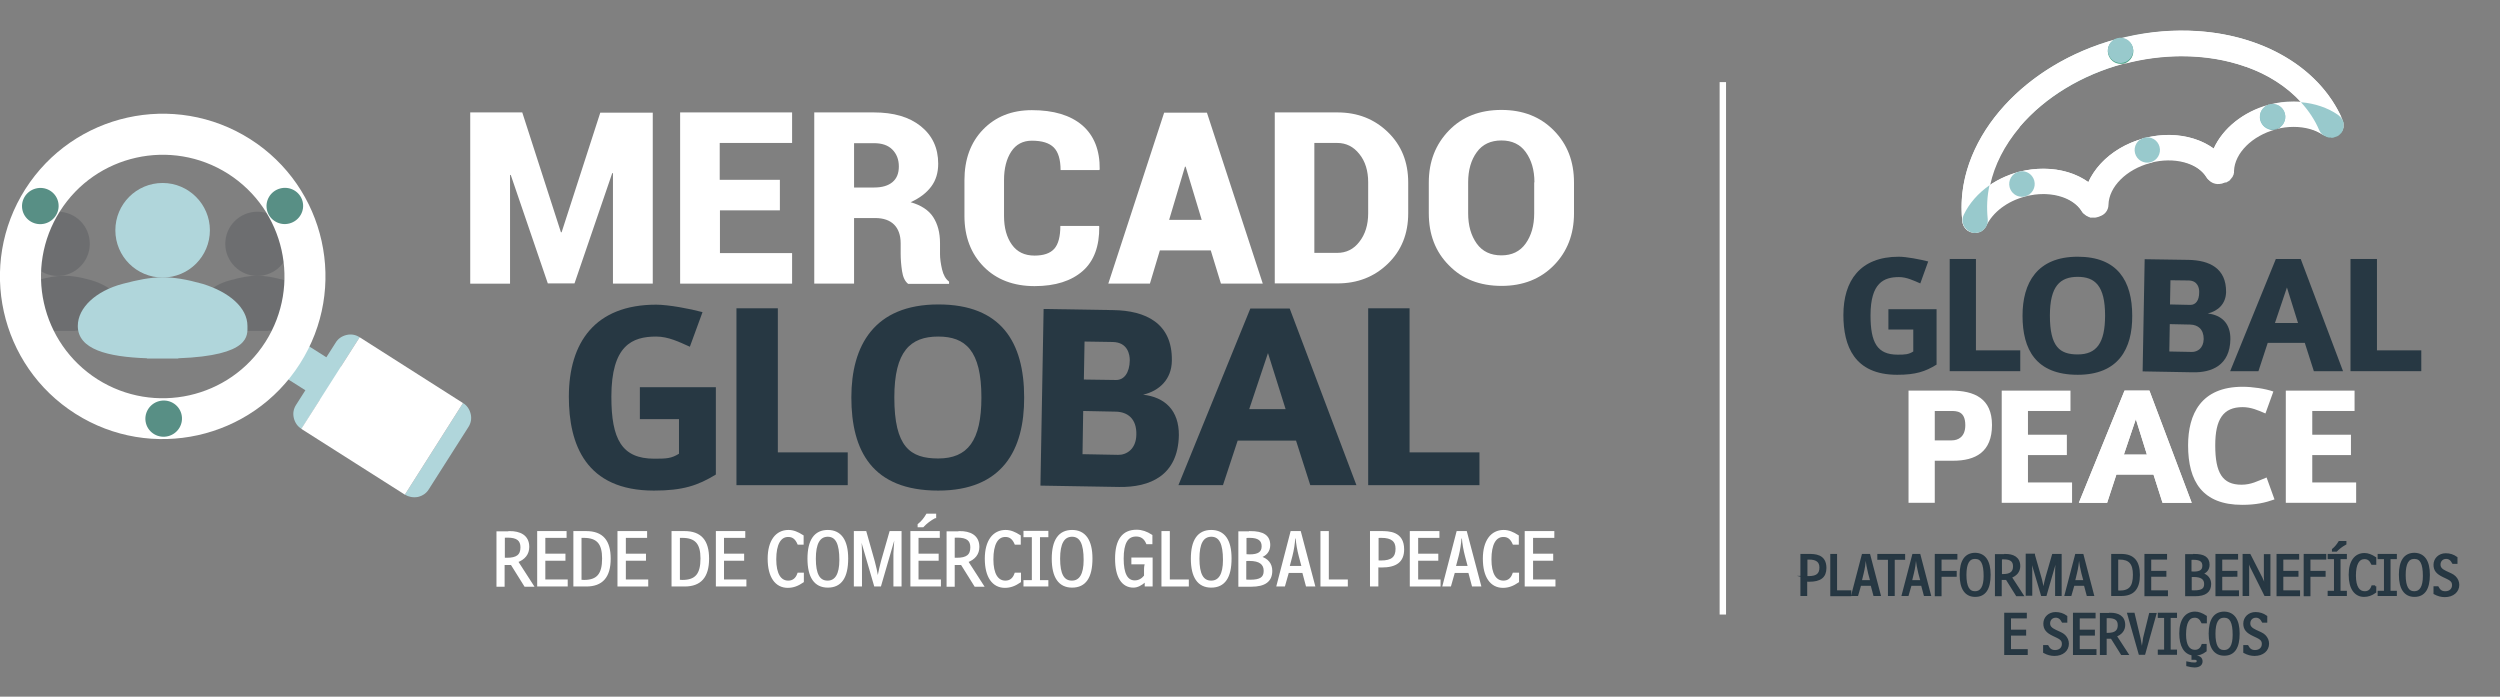 <?xml version="1.0" encoding="utf-8"?>
<!-- Generator: Adobe Illustrator 21.1.0, SVG Export Plug-In . SVG Version: 6.00 Build 0)  -->
<svg version="1.1" id="Camada_1" xmlns="http://www.w3.org/2000/svg" xmlns:xlink="http://www.w3.org/1999/xlink" x="0px" y="0px"
	 viewBox="0 0 1105.3 308" style="enable-background:new 0 0 1105.3 308;" xml:space="preserve">
<rect x="0" y="0" width="1105.3" height="308" fill="#808080" stroke="none"/>
<style type="text/css">
	.st0{fill-rule:evenodd;clip-rule:evenodd;fill:#273843;}
	.st1{fill-rule:evenodd;clip-rule:evenodd;fill:#FFFFFF;}
	.st2{fill-rule:evenodd;clip-rule:evenodd;fill:#6EB1A5;}
	.st3{fill-rule:evenodd;clip-rule:evenodd;fill:#98C9CC;}
	.st4{fill-rule:evenodd;clip-rule:evenodd;fill:#429E7F;}
	.st5{fill-rule:evenodd;clip-rule:evenodd;fill:#B0D6DB;}
	.st6{fill-rule:evenodd;clip-rule:evenodd;fill:#57A999;}
	.st7{fill-rule:evenodd;clip-rule:evenodd;fill:#84C0C5;}
	.st8{fill:#273843;stroke:#263742;stroke-miterlimit:10;}
	.st9{fill:#FFFFFF;}
	.st10{fill-rule:evenodd;clip-rule:evenodd;fill:#6D6E70;}
	.st11{fill-rule:evenodd;clip-rule:evenodd;fill:#588F85;}
	.st12{fill:#FFFFFF;stroke:#FFFFFF;stroke-miterlimit:10;}
	.st13{fill-rule:evenodd;clip-rule:evenodd;fill:none;stroke:#FFFFFF;stroke-width:2.835;stroke-miterlimit:22.926;}
</style>
<g>
	<g>
		<path class="st0" d="M838.8,165.7c-19.1,0-23.8-12.9-23.8-26.4c0-15.2,7.4-25.8,24.5-25.8c3.4,0,9.5,1.2,13,2.1l-3.5,9.7
			c-3-1.3-6.1-2.8-9.4-2.8c-6.7,0-12.6,2.5-12.6,16.9c0,12,2.9,17.4,12,17.4c3.4,0,4.8-0.1,6.9-1.4v-9.7h-11v-9h21.3v24.5
			C851.2,164.3,846.9,165.7,838.8,165.7z"/>
		<polygon class="st0" points="862,164.1 862,114.5 873.6,114.5 873.6,154.9 893.2,154.9 893.2,164.1 		"/>
		<path class="st0" d="M918.6,165.7c-18.5,0-24.4-11.2-24.4-26.1c0-14.5,6.4-26.1,24.4-26.1c17.6,0,24.1,10.7,24.1,26.1
			C942.8,154.2,936.6,165.7,918.6,165.7L918.6,165.7z M918.6,122.4L918.6,122.4c-7.8,0-12.3,4.1-12.3,17.1
			c0,13.9,4.4,17.2,12.3,17.2c8.3,0,12.1-5,12.1-17.2C930.7,126.3,926.2,122.4,918.6,122.4z"/>
		<path class="st0" d="M969.4,164.6l-22.1-0.4l0.9-49.6l19.5,0.3c9,0.2,16.6,3.6,16.5,14.2c-0.1,5.2-3.5,8.4-8.1,9.5
			c6.1,0.7,10.1,4.4,10,11.4C985.9,161.5,977.9,164.8,969.4,164.6L969.4,164.6z M967.5,124L967.5,124l-7.9-0.1l-0.2,10.7l9,0.2
			c2.4,0,3.9-2,3.9-5.5C972.4,127.6,971.8,124,967.5,124L967.5,124z M968.4,143.5L968.4,143.5l-9.1-0.2l-0.2,12.1l10,0.2
			c2.4,0,5.1-1.6,5.2-5.7C974.3,145.5,971.7,143.6,968.4,143.5z"/>
		<g>
			<defs>
				<path id="SVGID_1_" d="M969.4,164.6l-22.1-0.4l0.9-49.6l19.5,0.3c9,0.2,16.6,3.6,16.5,14.2c-0.1,5.2-3.5,8.4-8.1,9.5
					c6.1,0.7,10.1,4.4,10,11.4C985.9,161.5,977.9,164.8,969.4,164.6L969.4,164.6z M967.5,124L967.5,124l-7.9-0.1l-0.2,10.7l9,0.2
					c2.4,0,3.9-2,3.9-5.5C972.4,127.6,971.8,124,967.5,124L967.5,124z M968.4,143.5L968.4,143.5l-9.1-0.2l-0.2,12.1l10,0.2
					c2.4,0,5.1-1.6,5.2-5.7C974.3,145.5,971.7,143.6,968.4,143.5z"/>
			</defs>
			<clipPath id="SVGID_2_">
				<use xlink:href="#SVGID_1_"  style="overflow:visible;"/>
			</clipPath>
		</g>
		<path class="st0" d="M1023,164.1l-4-12.5h-16.4l-4.1,12.5H986l20.2-49.6h11l18.7,49.6H1023L1023,164.1z M1011.1,127.1
			L1011.1,127.1l-5.3,15.7h10.2L1011.1,127.1z"/>
		<polygon class="st0" points="1039.2,164.1 1039.2,114.5 1050.9,114.5 1050.9,154.9 1070.5,154.9 1070.5,164.1 		"/>
	</g>
	<g>
		<path class="st1" d="M956.1,222.3l-4-12.5h-16.4l-4.1,12.5h-12.5l20.2-49.6h11l18.7,49.6H956.1L956.1,222.3z M944.3,185.3
			L944.3,185.3L939,201h10.2L944.3,185.3z"/>
		<path class="st1" d="M863.5,203.7h-8.1v18.6h-11.6v-49.6h18.9c10.1,0,18,3.4,18,15.2C880.7,199.8,873.5,203.7,863.5,203.7
			L863.5,203.7z M862.5,181.7L862.5,181.7h-7.1v13h7.5c2.8,0,6-1.5,6-6.7C868.9,181.7,865.1,181.7,862.5,181.7z"/>
		<polygon class="st1" points="885,222.3 885,172.7 915.4,172.7 915.4,181.7 896.6,181.7 896.6,192.2 913.8,192.2 913.8,201.2 
			896.6,201.2 896.6,213.3 916.1,213.3 916.1,222.3 		"/>
		<path class="st1" d="M956.1,222.3l-4-12.5h-16.4l-4.1,12.5h-12.5l20.2-49.6h11l18.7,49.6H956.1L956.1,222.3z M944.3,185.3
			L944.3,185.3L939,201h10.2L944.3,185.3z"/>
		<path class="st1" d="M991.3,223.2c-17.5,0-23.9-10.3-23.9-26.3c0-13.8,5.7-25.9,24.1-25.9c4.3,0,9.9,0.8,13.6,2.1l-3.5,9.7
			c-3.2-1.4-6.4-2.8-10.1-2.8c-8.6,0-12.1,5.4-12.1,16.9c0,12.2,3.2,17.4,11.6,17.4c4.3,0,7.1-1.6,11.1-3.2l3.5,9.7
			C1001.4,222.3,997.3,223.2,991.3,223.2z"/>
		<g>
			<defs>
				<path id="SVGID_3_" d="M991.3,223.2c-17.5,0-23.9-10.3-23.9-26.3c0-13.8,5.7-25.9,24.1-25.9c4.3,0,9.9,0.8,13.6,2.1l-3.5,9.7
					c-3.2-1.4-6.4-2.8-10.1-2.8c-8.6,0-12.1,5.4-12.1,16.9c0,12.2,3.2,17.4,11.6,17.4c4.3,0,7.1-1.6,11.1-3.2l3.5,9.7
					C1001.4,222.3,997.3,223.2,991.3,223.2z"/>
			</defs>
			<clipPath id="SVGID_4_">
				<use xlink:href="#SVGID_3_"  style="overflow:visible;"/>
			</clipPath>
		</g>
		<polygon class="st1" points="1010.6,222.3 1010.6,172.7 1041,172.7 1041,181.7 1022.3,181.7 1022.3,192.2 1039.4,192.2 
			1039.4,201.2 1022.3,201.2 1022.3,213.3 1041.7,213.3 1041.7,222.3 		"/>
	</g>
	<g>
		<path class="st1" d="M978.7,65.7c-7.9-5.7-19.4-7.6-30.9-4.5c-11.5,3.1-20.5,10.5-24.5,19.4c-7.9-5.7-19.4-7.6-30.9-4.5
			c-4.7,1.3-9.1,3.3-12.9,5.9c1.9-9,6.5-17.8,13.4-25.9c11.2-13.1,27.5-23,46-27.9c18.5-5,37.6-4.5,53.8,1.2
			c10.1,3.6,18.4,9,24.6,15.8c-4.6-0.4-9.4,0-14.1,1.3C991.8,49.4,982.7,56.8,978.7,65.7L978.7,65.7z M1035.5,57.9
			c0-0.1,0.1-0.2,0.1-0.2c0-0.1,0.1-0.2,0.1-0.3c0-0.1,0.1-0.1,0.1-0.2c0-0.1,0.1-0.2,0.1-0.3c0-0.1,0-0.1,0.1-0.2
			c0-0.1,0.1-0.2,0.1-0.3c0-0.1,0-0.2,0-0.2c0-0.1,0-0.2,0-0.3c0-0.1,0-0.2,0-0.3c0-0.1,0-0.2,0-0.3c0-0.1,0-0.2,0-0.3
			c0-0.1,0-0.1,0-0.2c0-0.1,0-0.2,0-0.3c0-0.1,0-0.2,0-0.2c0-0.1,0-0.2-0.1-0.3c0-0.1,0-0.2-0.1-0.3c0-0.1,0-0.1-0.1-0.2
			c0-0.1-0.1-0.2-0.1-0.3l0-0.1c-13.7-31.9-56.6-47.3-99.7-35.8C893,28.8,863.5,63.5,867.6,98l0,0.1c0,0.1,0,0.2,0.1,0.3
			c0,0.1,0,0.2,0,0.2c0,0.1,0,0.2,0.1,0.3c0,0.1,0.1,0.2,0.1,0.3c0,0.1,0.1,0.1,0.1,0.2c0,0.1,0.1,0.2,0.1,0.3
			c0,0.1,0.1,0.1,0.1,0.2c0,0.1,0.1,0.2,0.2,0.3c0,0.1,0.1,0.1,0.1,0.2c0.1,0.1,0.1,0.2,0.2,0.2c0.1,0.1,0.1,0.2,0.2,0.2l0.1,0.2
			c0.1,0.1,0.2,0.2,0.2,0.2l0.1,0.1c0.1,0.1,0.2,0.1,0.2,0.2l0.2,0.1c0.1,0.1,0.2,0.1,0.2,0.2c0.1,0.1,0.1,0.1,0.2,0.1
			c0.1,0,0.1,0.1,0.2,0.1c0.1,0.1,0.2,0.1,0.3,0.1l0.1,0l0.1,0.1c0.1,0,0.2,0.1,0.3,0.1c0.1,0,0.2,0.1,0.2,0.1
			c0.1,0,0.2,0.1,0.2,0.1c0.1,0,0.2,0,0.3,0.1c0.1,0,0.1,0,0.2,0c0.2,0,0.3,0,0.5,0.1l0.1,0c0.2,0,0.4,0,0.5,0l0.1,0
			c0.1,0,0.3,0,0.4,0l0.1,0l0.1,0c0.2,0,0.5-0.1,0.7-0.1l0,0c0.2,0,0.4-0.1,0.5-0.2l0.1,0c0.2-0.1,0.3-0.1,0.4-0.2l0.1-0.1
			c0.1-0.1,0.2-0.1,0.4-0.2l0.2-0.1c0.1-0.1,0.2-0.1,0.3-0.2l0.2-0.1c0.1-0.1,0.2-0.2,0.3-0.3l0.1-0.2c0.1-0.1,0.2-0.2,0.3-0.3
			l0.1-0.2c0.1-0.1,0.1-0.2,0.2-0.3l0.1-0.2c0.1-0.1,0.1-0.3,0.2-0.4l0-0.1c2.8-6,9.2-10.8,17.1-12.9c10.5-2.8,21.1,0,25.2,6.7l0,0
			l0.1,0.2c0.1,0.1,0.1,0.2,0.2,0.2l0.1,0.2c0.1,0.1,0.1,0.2,0.2,0.2l0.1,0.1c0.1,0.1,0.2,0.2,0.3,0.2l0.1,0.1
			c0.1,0.1,0.2,0.2,0.4,0.3l0,0c0.1,0.1,0.3,0.2,0.4,0.3l0,0c0.1,0.1,0.3,0.2,0.4,0.2l0.1,0.1c0.1,0,0.2,0.1,0.3,0.1l0.2,0.1
			c0.1,0,0.2,0.1,0.3,0.1c0.1,0,0.1,0,0.2,0.1c0.1,0,0.2,0,0.3,0.1c0.1,0,0.2,0,0.3,0c0.1,0,0.2,0,0.4,0l0.2,0c0.1,0,0.2,0,0.3,0
			l0.2,0c0.1,0,0.3,0,0.4,0l0.1,0c0.2,0,0.4-0.1,0.5-0.1l0,0l1.4-0.4l0,0c0.2,0,0.3-0.1,0.5-0.2l0.1,0c0.1,0,0.2-0.1,0.4-0.2
			l0.2-0.1c0.1-0.1,0.2-0.1,0.3-0.2l0.2-0.1c0.1-0.1,0.2-0.1,0.3-0.2c0.1-0.1,0.1-0.1,0.2-0.2c0.1-0.1,0.2-0.1,0.2-0.2l0.2-0.2
			c0.1-0.1,0.1-0.1,0.2-0.2l0.1-0.2c0.1-0.1,0.1-0.2,0.2-0.3l0.1-0.1c0.1-0.1,0.2-0.2,0.2-0.4l0,0c0.1-0.2,0.2-0.3,0.2-0.5l0,0
			c0.1-0.1,0.1-0.3,0.2-0.4l0-0.1c0-0.1,0.1-0.2,0.1-0.3l0-0.2c0-0.1,0-0.2,0.1-0.3c0-0.1,0-0.1,0-0.2c0-0.1,0-0.2,0-0.3
			c0-0.1,0-0.2,0-0.3l0,0c0.2-7.9,8-15.6,18.4-18.4c10.5-2.8,21.1,0,25.2,6.7l0,0c0,0.1,0.1,0.1,0.1,0.2c0.1,0.1,0.1,0.1,0.2,0.2
			l0.1,0.2c0.1,0.1,0.1,0.2,0.2,0.2l0.1,0.1c0.1,0.1,0.2,0.2,0.3,0.2l0.1,0.1c0.1,0.1,0.2,0.2,0.4,0.3l0,0c0.1,0.1,0.3,0.2,0.4,0.3
			l0,0c0.1,0.1,0.3,0.2,0.4,0.2l0.1,0.1c0.1,0,0.2,0.1,0.3,0.1l0.2,0.1c0.1,0,0.2,0.1,0.3,0.1c0.1,0,0.1,0,0.2,0.1
			c0.1,0,0.2,0,0.3,0.1c0.1,0,0.2,0,0.3,0c0.1,0,0.3,0,0.4,0h0.2c0.1,0,0.2,0,0.3,0l0.2,0c0.1,0,0.3,0,0.4,0l0.1,0
			c0.2,0,0.4-0.1,0.5-0.1l0,0l1.4-0.4l0,0c0.2,0,0.3-0.1,0.5-0.2l0.1,0c0.1,0,0.2-0.1,0.4-0.2l0.2-0.1c0.1-0.1,0.2-0.1,0.3-0.2
			l0.2-0.1c0.1-0.1,0.2-0.1,0.3-0.2c0.1-0.1,0.1-0.1,0.2-0.2c0.1-0.1,0.2-0.1,0.2-0.2l0.1-0.2c0.1-0.1,0.1-0.1,0.2-0.2l0.1-0.2
			c0.1-0.1,0.1-0.2,0.2-0.3l0.1-0.1c0.1-0.1,0.2-0.3,0.3-0.4l0,0c0.1-0.2,0.2-0.3,0.2-0.5l0,0c0.1-0.1,0.1-0.3,0.2-0.4l0-0.1
			c0-0.1,0.1-0.2,0.1-0.3l0-0.2c0-0.1,0-0.2,0.1-0.3c0-0.1,0-0.1,0-0.2c0-0.1,0-0.2,0-0.3c0-0.1,0-0.2,0-0.2v0
			c0.2-7.9,8-15.6,18.5-18.4c7.8-2.1,15.9-1.1,21.2,2.7l0.1,0c0.1,0.1,0.3,0.2,0.4,0.2l0.2,0.1c0.1,0.1,0.2,0.1,0.3,0.2
			c0.1,0,0.1,0.1,0.2,0.1c0.1,0.1,0.3,0.1,0.4,0.1c0.1,0,0.1,0,0.2,0.1c0.1,0,0.3,0.1,0.4,0.1l0.2,0c0.1,0,0.3,0,0.4,0l0.2,0
			c0.1,0,0.3,0,0.4,0l0.1,0c0.2,0,0.3,0,0.5,0l0.1,0c0.2,0,0.4-0.1,0.6-0.1l0,0c0.2-0.1,0.5-0.1,0.7-0.2l0.1,0l0.1,0
			c0.1-0.1,0.3-0.1,0.4-0.2l0.1-0.1c0.2-0.1,0.3-0.2,0.5-0.3l0.1,0c0.1-0.1,0.2-0.2,0.4-0.3l0.2-0.2c0.1-0.1,0.1-0.1,0.2-0.2
			l0.2-0.2c0.1-0.1,0.1-0.1,0.2-0.2c0.1-0.1,0.1-0.1,0.2-0.2l0.1-0.1l0.1-0.1c0.1-0.1,0.1-0.2,0.2-0.3
			C1035.5,58,1035.5,57.9,1035.5,57.9z"/>
		<path class="st1" d="M874.6,102.8c-1.2,0.3-2.6,0.2-3.8-0.3c-2.8-1.3-4-4.7-2.7-7.5c4.2-8.9,13.3-16,24.3-19c3-0.8,6.1,1,6.9,4
			c0.8,3-1,6.1-4,6.9c-7.9,2.1-14.2,6.9-17.1,12.9C877.5,101.3,876.2,102.4,874.6,102.8z"/>
		<path class="st2" d="M872.6,103C872.6,103,872.6,103,872.6,103L872.6,103L872.6,103z M872.6,103c-0.3,0-0.6-0.1-0.9-0.2
			C872,102.9,872.3,102.9,872.6,103L872.6,103z M874.5,102.8c0,0,0.1,0,0.1,0h0C874.6,102.8,874.5,102.8,874.5,102.8L874.5,102.8z
			 M875.1,102.7C875.1,102.7,875.1,102.7,875.1,102.7c0.5-0.2,0.9-0.4,1.3-0.7C876,102.3,875.5,102.5,875.1,102.7z"/>
		<path class="st2" d="M874.6,102.8L874.6,102.8C874.6,102.8,874.6,102.8,874.6,102.8c0.2,0,0.3-0.1,0.5-0.2c0,0,0,0-0.1,0
			C874.9,102.7,874.8,102.8,874.6,102.8C874.6,102.8,874.6,102.8,874.6,102.8z"/>
		<path class="st2" d="M871.7,102.8C871.7,102.8,871.7,102.8,871.7,102.8C871.7,102.8,871.7,102.8,871.7,102.8L871.7,102.8z
			 M868.4,100.3c-0.3-0.5-0.6-1.1-0.7-1.7C867.8,99.2,868.1,99.8,868.4,100.3L868.4,100.3z M878,100.3c0.1-0.2,0.2-0.3,0.3-0.5
			c0,0,0-0.1,0-0.1C878.2,99.9,878.1,100.1,878,100.3L878,100.3z M867.2,92.9c-0.7-32.8,27.9-64.7,68.8-75.7c-0.1,0-0.1,0-0.2,0
			C895,28.3,866.5,60.1,867.2,92.9L867.2,92.9z M892.5,56.5C892.5,56.5,892.5,56.5,892.5,56.5C892.5,56.5,892.5,56.5,892.5,56.5
			L892.5,56.5z M892.6,56.4C892.6,56.4,892.6,56.4,892.6,56.4C892.6,56.4,892.6,56.4,892.6,56.4L892.6,56.4z M892.6,56.3
			C892.6,56.3,892.7,56.3,892.6,56.3C892.7,56.3,892.6,56.3,892.6,56.3L892.6,56.3z M892.7,56.3C892.7,56.3,892.7,56.2,892.7,56.3
			C892.7,56.2,892.7,56.3,892.7,56.3L892.7,56.3z M892.8,56.2C892.8,56.2,892.8,56.2,892.8,56.2C892.8,56.2,892.8,56.2,892.8,56.2
			L892.8,56.2z M892.8,56.1C892.8,56.1,892.8,56.1,892.8,56.1C892.8,56.1,892.8,56.1,892.8,56.1L892.8,56.1z M892.9,56.1
			C892.9,56,892.9,56,892.9,56.1c11.2-13.1,27.6-23,46.1-28C920.4,33,904.1,42.9,892.9,56.1C892.9,56,892.9,56,892.9,56.1z"/>
		<path class="st1" d="M867.6,97.9c-0.2-1.7-0.3-3.4-0.3-5.1c-0.7-32.7,27.8-64.6,68.7-75.6c-2.9,0.9-4.6,3.9-3.8,6.8
			c0.7,2.5,2.9,4.2,5.4,4.2c0.5,0,1-0.1,1.5-0.2c-18.5,5-34.9,14.9-46,27.9c0,0,0,0-0.1,0.1c0,0,0,0,0,0c0,0,0,0-0.1,0.1
			c0,0,0,0,0,0c0,0,0,0,0,0c0,0,0,0,0,0c0,0,0,0,0,0.1c0,0,0,0,0,0c0,0,0,0,0,0c0,0,0,0,0,0c0,0,0,0,0,0.1c0,0,0,0,0,0c0,0,0,0,0,0
			c-6.7,8-11.1,16.7-13,25.5c-5,3.5-9,8-11.4,13.1C867.7,96,867.5,97,867.6,97.9z"/>
		<path class="st3" d="M873.2,103c-0.2,0-0.3,0-0.5,0l0,0c0,0,0,0,0,0c-0.3,0-0.6-0.1-0.9-0.2c0,0,0,0,0,0c0,0,0,0,0,0
			c-1.4-0.4-2.5-1.3-3.3-2.5c-0.3-0.5-0.6-1.1-0.7-1.7c0-0.2-0.1-0.4-0.1-0.6c0,0,0-0.1,0-0.1c-0.1-1,0.1-2,0.5-2.9
			c2.4-5.1,6.4-9.6,11.4-13.1c-1.1,5-1.3,9.9-0.8,14.8c0.1,1,0,2-0.4,2.9c0,0,0,0.1,0,0.1c-0.1,0.2-0.2,0.3-0.3,0.5
			c-0.4,0.7-1,1.3-1.6,1.8c-0.4,0.3-0.8,0.5-1.2,0.6c-0.2,0.1-0.3,0.1-0.5,0.2c0,0,0,0,0,0c0,0-0.1,0-0.1,0c-0.2,0-0.4,0.1-0.7,0.1
			C873.6,103,873.4,103,873.2,103z"/>
		<path class="st2" d="M1030.6,60.8c-0.1,0-0.2,0-0.3,0C1030.4,60.8,1030.5,60.8,1030.6,60.8c0.3,0,0.6,0,0.9-0.1c0,0,0.1,0,0.1,0
			C1031.3,60.8,1030.9,60.8,1030.6,60.8L1030.6,60.8z M1032.2,60.6C1032.2,60.6,1032.2,60.6,1032.2,60.6c0.2-0.1,0.4-0.1,0.5-0.2
			C1032.5,60.5,1032.4,60.6,1032.2,60.6z"/>
		<path class="st2" d="M1031.5,60.8c0.2,0,0.4-0.1,0.5-0.1c0.1,0,0.1,0,0.2-0.1c0,0,0,0-0.1,0c0,0-0.1,0-0.1,0
			C1031.9,60.7,1031.8,60.7,1031.5,60.8C1031.6,60.8,1031.5,60.8,1031.5,60.8z"/>
		<path class="st2" d="M1027.7,60c-0.1-0.1-0.2-0.1-0.3-0.2c0,0,0,0,0.1,0C1027.5,59.9,1027.6,60,1027.7,60L1027.7,60z M1034.4,59.3
			C1034.4,59.3,1034.5,59.3,1034.4,59.3C1034.5,59.3,1034.4,59.3,1034.4,59.3L1034.4,59.3z M1034.5,59.3c0.2-0.2,0.4-0.4,0.6-0.6
			C1034.9,58.9,1034.7,59.1,1034.5,59.3L1034.5,59.3z M1035.1,58.6C1035.1,58.6,1035.1,58.6,1035.1,58.6
			C1035.1,58.6,1035.1,58.6,1035.1,58.6L1035.1,58.6z M1036.2,55.8c0.1-0.9-0.1-1.8-0.4-2.6C1036.1,54,1036.3,54.9,1036.2,55.8
			L1036.2,55.8z M1035.7,53c0,0,0-0.1,0-0.1c-10.7-24.7-38.9-39.5-71-39.5c-9.3,0-18.8,1.2-28.4,3.8c-0.1,0-0.1,0-0.2,0
			c9.6-2.6,19.3-3.8,28.6-3.8C996.9,13.4,1025.1,28.2,1035.7,53L1035.7,53z M997.5,31.1C997.5,31.1,997.5,31.1,997.5,31.1
			C997.5,31.1,997.5,31.1,997.5,31.1L997.5,31.1z M997.4,31.1C997.4,31.1,997.4,31,997.4,31.1C997.4,31,997.4,31.1,997.4,31.1
			L997.4,31.1z M997.3,31C997.3,31,997.3,31,997.3,31C997.3,31,997.3,31,997.3,31L997.3,31z M997.2,31c-1.4-0.6-2.8-1.2-4.3-1.7
			C994.4,29.8,995.9,30.4,997.2,31L997.2,31z M993,29.3C992.9,29.3,992.9,29.3,993,29.3C992.9,29.3,992.9,29.3,993,29.3L993,29.3z
			 M992.8,29.2c-8.7-3.1-18.3-4.6-28.1-4.6c-8.5,0-17.2,1.1-25.7,3.4c8.6-2.3,17.3-3.4,25.7-3.4C974.5,24.6,984.1,26.2,992.8,29.2
			L992.8,29.2z"/>
		<path class="st1" d="M1035.7,52.9c-0.4-0.9-1-1.7-1.9-2.2c-4.6-3.2-10.3-5.1-16.4-5.6c-5.2-5.7-11.9-10.4-19.9-13.9c0,0,0,0,0,0
			c0,0-0.1,0-0.1,0c0,0,0,0,0,0c0,0,0,0,0,0c0,0,0,0-0.1,0c0,0,0,0,0,0c-1.4-0.6-2.8-1.2-4.3-1.7c0,0,0,0,0,0c0,0,0,0-0.1,0
			c0,0-0.1,0-0.1,0c-8.7-3.1-18.3-4.6-28.1-4.6c-8.5,0-17.2,1.1-25.7,3.4c3-0.8,4.8-3.9,4-6.9c-0.7-2.5-2.9-4.2-5.4-4.2
			c-0.4,0-0.9,0-1.3,0.2c9.6-2.6,19.2-3.8,28.4-3.8C996.8,13.4,1025,28.2,1035.7,52.9z"/>
		<path class="st4" d="M935.9,17.3c0.1,0,0.1,0,0.2,0c0.1,0,0.1,0,0.2,0c-0.1,0-0.1,0-0.2,0C936,17.2,936,17.2,935.9,17.3z"/>
		<path class="st4" d="M937.5,28.2c-2.5,0-4.7-1.7-5.4-4.2c-0.8-2.9,0.9-6,3.8-6.8c0.1,0,0.1,0,0.2,0c0.1,0,0.1,0,0.2,0
			c0.4-0.1,0.9-0.2,1.3-0.2c2.5,0,4.7,1.7,5.4,4.2c0.8,3-1,6.1-4,6.9C938.5,28.2,938,28.2,937.5,28.2z"/>
		<path class="st5" d="M1030.3,60.8c-0.9,0-1.8-0.3-2.7-0.8C1028.5,60.5,1029.4,60.8,1030.3,60.8L1030.3,60.8z M1032.7,60.4
			C1032.8,60.4,1032.8,60.4,1032.7,60.4c0.3-0.1,0.4-0.2,0.6-0.3l0,0c0.1-0.1,0.2-0.1,0.3-0.2c0.3-0.2,0.5-0.4,0.8-0.6
			C1033.9,59.8,1033.3,60.2,1032.7,60.4z"/>
		<path class="st5" d="M1033.3,60.1c0.1-0.1,0.2-0.1,0.4-0.2C1033.6,60,1033.5,60.1,1033.3,60.1L1033.3,60.1z"/>
		<path class="st5" d="M1027.3,59.8C1027.3,59.8,1027.3,59.8,1027.3,59.8C1027.3,59.8,1027.3,59.8,1027.3,59.8L1027.3,59.8z
			 M1027.3,59.8c-3.5-2.4-8.2-3.7-13.2-3.7C1019.1,56.1,1023.8,57.4,1027.3,59.8L1027.3,59.8z M1014.1,56.1L1014.1,56.1L1014.1,56.1
			L1014.1,56.1z M1003.3,46.3c3.6-1,7.3-1.5,10.9-1.5c1.1,0,2.2,0,3.2,0.1c0,0,0,0,0,0c-1.1-0.1-2.1-0.1-3.2-0.1
			C1010.6,44.9,1006.9,45.4,1003.3,46.3z"/>
		<path class="st1" d="M1027.3,59.8C1027.3,59.8,1027.3,59.8,1027.3,59.8C1027.3,59.8,1027.3,59.8,1027.3,59.8
			c-3.5-2.4-8.2-3.7-13.2-3.7h0l0,0c-2.6,0-5.3,0.3-8,1.1c3-0.8,4.8-3.9,4-6.9c-0.7-2.5-2.9-4.2-5.4-4.2c-0.5,0-1,0.1-1.5,0.2
			c3.6-1,7.3-1.4,10.9-1.4c1.1,0,2.2,0,3.2,0.1c0,0,0,0,0,0c0,0,0,0,0,0c3.4,3.8,6.1,7.9,8.1,12.4
			C1025.9,58.4,1026.5,59.2,1027.3,59.8z"/>
		<path class="st5" d="M1034.5,59.3C1034.5,59.3,1034.5,59.3,1034.5,59.3C1034.5,59.3,1034.5,59.3,1034.5,59.3L1034.5,59.3z
			 M1035,58.7C1035,58.6,1035,58.6,1035,58.7C1035,58.6,1035,58.6,1035,58.7L1035,58.7z M1035.1,58.6c0-0.1,0.1-0.1,0.1-0.2l0,0l0,0
			c0.3-0.5,0.6-1,0.8-1.6c0,0,0,0,0,0c0,0,0,0,0,0c0-0.2,0.1-0.3,0.1-0.5c0,0,0,0,0,0c0,0,0,0,0,0c0-0.2,0.1-0.3,0.1-0.5
			c0,0,0,0,0,0c-0.1,0.9-0.4,1.8-1,2.6C1035.2,58.5,1035.1,58.6,1035.1,58.6L1035.1,58.6z M1036.2,55.8L1036.2,55.8L1036.2,55.8
			C1036.2,55.8,1036.2,55.8,1036.2,55.8z"/>
		<path class="st5" d="M1035.2,58.4C1035.2,58.4,1035.2,58.4,1035.2,58.4L1035.2,58.4L1035.2,58.4L1035.2,58.4z M1036,56.9
			C1036,56.9,1036,56.8,1036,56.9C1036,56.8,1036,56.8,1036,56.9C1036,56.9,1036,56.9,1036,56.9L1036,56.9z M1036.1,56.4
			C1036.1,56.3,1036.1,56.3,1036.1,56.4C1036.1,56.3,1036.1,56.3,1036.1,56.4C1036.1,56.3,1036.1,56.4,1036.1,56.4L1036.1,56.4z
			 M1036.2,55.8C1036.2,55.8,1036.2,55.8,1036.2,55.8L1036.2,55.8C1036.2,55.8,1036.2,55.8,1036.2,55.8
			C1036.2,55.8,1036.2,55.8,1036.2,55.8z"/>
		<path class="st5" d="M1035.8,53.1c0,0,0-0.1,0-0.1c0,0,0,0,0,0C1035.8,53,1035.8,53.1,1035.8,53.1z"/>
		<path class="st6" d="M1030.6,60.8c-0.1,0-0.2,0-0.3,0c-0.9,0-1.9-0.3-2.7-0.8c-0.1-0.1-0.2-0.1-0.3-0.2c0,0,0,0-0.1,0
			c0,0,0,0,0.1,0l0.1,0c0.1,0.1,0.3,0.2,0.4,0.2l0.2,0.1c0.1,0.1,0.2,0.1,0.3,0.2c0.1,0,0.1,0.1,0.2,0.1c0.1,0.1,0.3,0.1,0.4,0.1
			c0.1,0,0.1,0,0.2,0.1c0.1,0,0.3,0.1,0.4,0.1l0.2,0c0.1,0,0.3,0,0.4,0l0.2,0C1030.4,60.8,1030.5,60.8,1030.6,60.8
			c0.1,0,0.1,0,0.2,0l0.1,0c0.2,0,0.3,0,0.5,0l0.1,0c0,0,0,0,0,0C1031.2,60.8,1030.9,60.8,1030.6,60.8L1030.6,60.8z M1032.2,60.6
			c0.2-0.1,0.3-0.1,0.5-0.2l0.1,0l0.1,0c0.1-0.1,0.3-0.1,0.4-0.2l0.1,0c-0.2,0.1-0.3,0.2-0.5,0.3c0,0-0.1,0-0.1,0
			C1032.6,60.5,1032.4,60.5,1032.2,60.6L1032.2,60.6z M1033.7,59.9c0,0,0.1,0,0.1-0.1l0.1,0c0.1-0.1,0.2-0.2,0.4-0.3l0.2-0.2
			c0.1-0.1,0.1-0.1,0.2-0.2l0.2-0.2c0.1-0.1,0.1-0.1,0.2-0.2c0.1-0.1,0.1-0.1,0.2-0.2l0.1-0.1c0,0.1-0.1,0.1-0.1,0.2c0,0,0,0,0,0
			c0,0,0,0,0,0c-0.2,0.2-0.4,0.5-0.6,0.6c0,0,0,0,0,0c0,0,0,0,0,0C1034.2,59.5,1034,59.7,1033.7,59.9L1033.7,59.9z M1035.2,58.4
			L1035.2,58.4c0.1-0.2,0.2-0.2,0.2-0.3c0-0.1,0.1-0.1,0.1-0.2c0-0.1,0.1-0.2,0.1-0.2c0-0.1,0.1-0.2,0.1-0.3c0-0.1,0.1-0.1,0.1-0.2
			c0-0.1,0.1-0.2,0.1-0.3C1035.8,57.4,1035.5,58,1035.2,58.4L1035.2,58.4z M1036,56.8c0-0.1,0-0.1,0-0.2c0-0.1,0-0.2,0.1-0.3
			C1036.1,56.5,1036,56.7,1036,56.8L1036,56.8z M1036.1,56.3c0-0.1,0-0.1,0-0.2c0-0.1,0-0.2,0-0.3
			C1036.2,56,1036.1,56.1,1036.1,56.3L1036.1,56.3z M1036.2,55.8c0-0.1,0-0.2,0-0.2c0-0.1,0-0.2,0-0.3c0-0.1,0-0.2,0-0.3
			c0-0.1,0-0.1,0-0.2c0-0.1,0-0.2,0-0.3c0-0.1,0-0.2,0-0.2c0-0.1,0-0.2-0.1-0.3c0-0.1,0-0.2-0.1-0.3c0-0.1,0-0.1-0.1-0.2
			c0-0.1-0.1-0.2-0.1-0.3l0-0.1c0,0,0-0.1-0.1-0.1c0,0,0,0.1,0,0.1c0,0,0,0,0,0c0,0,0,0.1,0,0.1C1036.1,54,1036.3,54.9,1036.2,55.8
			L1036.2,55.8z"/>
		<path class="st3" d="M1030.6,60.8c-0.1,0-0.2,0-0.2,0l-0.2,0c-0.1,0-0.2,0-0.4,0l-0.2,0c-0.1,0-0.3-0.1-0.4-0.1
			c-0.1,0-0.1,0-0.2-0.1c-0.1,0-0.3-0.1-0.4-0.1c-0.1,0-0.1-0.1-0.2-0.1c-0.1,0-0.2-0.1-0.3-0.2l-0.2-0.1c-0.1-0.1-0.3-0.2-0.4-0.2
			l-0.1,0c0,0,0,0-0.1,0c-0.8-0.6-1.5-1.4-1.9-2.3c-1.9-4.5-4.7-8.7-8.1-12.4c6.1,0.5,11.8,2.4,16.4,5.6c0.8,0.6,1.5,1.4,1.9,2.2
			c0,0,0,0.1,0.1,0.1l0,0.1c0,0.1,0.1,0.2,0.1,0.3c0,0.1,0.1,0.1,0.1,0.2c0,0.1,0,0.2,0.1,0.3c0,0.1,0,0.2,0.1,0.3
			c0,0.1,0,0.2,0,0.2c0,0.1,0,0.2,0,0.3c0,0.1,0,0.1,0,0.2c0,0.1,0,0.2,0,0.3c0,0.1,0,0.2,0,0.3c0,0.1,0,0.2,0,0.2c0,0,0,0,0,0.1
			c0,0.1,0,0.2,0,0.3c0,0.1,0,0.1,0,0.2c0,0,0,0,0,0.1c0,0.1,0,0.2-0.1,0.3c0,0.1,0,0.1,0,0.2c0,0,0,0,0,0c0,0.1-0.1,0.2-0.1,0.3
			c0,0.1,0,0.1-0.1,0.2c0,0.1-0.1,0.2-0.1,0.3c0,0.1-0.1,0.2-0.1,0.2c0,0.1-0.1,0.1-0.1,0.2c-0.1,0.1-0.1,0.2-0.2,0.3l0,0.1
			c0,0,0,0,0,0l-0.1,0.1c-0.1,0.1-0.1,0.1-0.2,0.2c-0.1,0.1-0.1,0.1-0.2,0.2l-0.2,0.2c-0.1,0.1-0.1,0.1-0.2,0.2l-0.2,0.2
			c-0.1,0.1-0.2,0.2-0.4,0.3l-0.1,0c0,0-0.1,0.1-0.1,0.1c-0.1,0.1-0.2,0.1-0.4,0.2l-0.1,0c-0.1,0.1-0.3,0.1-0.4,0.2l-0.1,0l-0.1,0
			c-0.2,0.1-0.3,0.1-0.5,0.2c-0.1,0-0.1,0-0.2,0.1c-0.2,0-0.4,0.1-0.5,0.1c0,0,0,0,0,0l-0.1,0c-0.2,0-0.3,0-0.5,0l-0.1,0
			C1030.7,60.8,1030.7,60.8,1030.6,60.8z"/>
		<path class="st5" d="M983.4,80.9l0.2,0l0,0C983.5,80.9,983.4,80.9,983.4,80.9L983.4,80.9z M983.7,80.8c0.1,0,0.3-0.1,0.4-0.1
			l0.1,0c0.1,0,0.2-0.1,0.4-0.2l0.2-0.1c0.1-0.1,0.2-0.1,0.3-0.2l0.2-0.1c0.1-0.1,0.2-0.1,0.3-0.2c0.1-0.1,0.1-0.1,0.2-0.2
			c0.1-0.1,0.2-0.1,0.2-0.2l0.1-0.2c0.1-0.1,0.1-0.1,0.2-0.2l0.1-0.1c0.1-0.1,0.1-0.2,0.2-0.3l0.1-0.1c0.1-0.1,0.2-0.3,0.3-0.4l0,0
			c0.1-0.2,0.2-0.3,0.2-0.5l0,0c0.1-0.1,0.1-0.3,0.2-0.4l0-0.1c0-0.1,0.1-0.2,0.1-0.3l0-0.2c0-0.1,0-0.2,0.1-0.3c0-0.1,0-0.1,0-0.2
			c0-0.1,0-0.2,0-0.3c0-0.1,0-0.1,0-0.2C987.6,78.1,985.9,80.1,983.7,80.8L983.7,80.8z M978.7,65.7
			C978.7,65.7,978.7,65.7,978.7,65.7c4-8.8,12.9-16.2,24.2-19.3C991.6,49.5,982.7,56.9,978.7,65.7L978.7,65.7z M1002.9,46.4
			c0,0,0.1,0,0.1,0C1003,46.4,1003,46.4,1002.9,46.4L1002.9,46.4z M1003.1,46.4c0,0,0.1,0,0.1,0
			C1003.1,46.4,1003.1,46.4,1003.1,46.4L1003.1,46.4z M1003.2,46.3C1003.2,46.3,1003.2,46.3,1003.2,46.3
			C1003.2,46.3,1003.2,46.3,1003.2,46.3z"/>
		<path class="st1" d="M982.1,81c0,0-0.1,0-0.1,0c-3.1-0.1-5.5-2.7-5.4-5.8c0.1-3.3,0.9-6.5,2.2-9.6c0,0,0,0,0,0
			c4-8.8,12.9-16.2,24.2-19.3c0,0,0,0,0,0c0,0,0.1,0,0.1,0c0,0,0,0,0,0c0,0,0.1,0,0.1,0c0,0,0,0,0,0c0,0,0,0,0.1,0
			c-3,0.8-4.8,3.9-4,6.9c0.7,2.5,2.9,4.2,5.4,4.2c0.5,0,1-0.1,1.5-0.2c-10.5,2.8-18.2,10.5-18.5,18.4c0,0,0,0,0,0c0,0.1,0,0.1,0,0.2
			c0,0.1,0,0.2,0,0.3c0,0.1,0,0.1,0,0.2c0,0.1,0,0.2-0.1,0.3l0,0.2c0,0.1-0.1,0.2-0.1,0.3l0,0.1c-0.1,0.1-0.1,0.3-0.2,0.4l0,0
			c-0.1,0.2-0.2,0.3-0.2,0.5l0,0c-0.1,0.1-0.2,0.3-0.3,0.4l-0.1,0.1c-0.1,0.1-0.1,0.2-0.2,0.3l-0.1,0.1c-0.1,0.1-0.1,0.1-0.2,0.2
			l-0.1,0.2c-0.1,0.1-0.2,0.1-0.2,0.2c-0.1,0.1-0.1,0.1-0.2,0.2c-0.1,0.1-0.2,0.1-0.3,0.2l-0.2,0.1c-0.1,0.1-0.2,0.1-0.3,0.2
			l-0.2,0.1c-0.1,0.1-0.2,0.1-0.4,0.2l-0.1,0c-0.1,0-0.3,0.1-0.4,0.1c0,0-0.1,0-0.1,0l0,0l-0.2,0C983,81,982.5,81,982.1,81z"/>
		<path class="st7" d="M1004.7,57.4c-2.5,0-4.7-1.7-5.4-4.2c-0.8-3,1-6.1,4-6.9c0.5-0.1,1-0.2,1.5-0.2c2.5,0,4.7,1.7,5.4,4.2
			c0.8,3-1,6.1-4,6.9C1005.7,57.3,1005.2,57.4,1004.7,57.4z"/>
		<path class="st1" d="M982.1,81.2c-2.3,0.6-4.9-0.3-6.2-2.5c-4.1-6.7-14.7-9.5-25.2-6.7c-3,0.8-6.1-1-6.9-4c-0.8-3,1-6.1,4-6.9
			c15.4-4.1,30.9,0.7,37.6,11.7c1.6,2.6,0.8,6.1-1.8,7.7C983.2,80.9,982.7,81.1,982.1,81.2z"/>
		<path class="st5" d="M925.3,96.3c-1.9,0-3.7-0.9-4.8-2.6l0.1,0.2c0.1,0.1,0.1,0.2,0.2,0.2l0.1,0.2c0.1,0.1,0.1,0.2,0.2,0.2
			l0.1,0.1c0.1,0.1,0.2,0.2,0.3,0.2l0.1,0.1c0.1,0.1,0.2,0.2,0.4,0.3l0,0c0.1,0.1,0.3,0.2,0.4,0.3l0,0c0.1,0.1,0.3,0.2,0.4,0.2
			l0.1,0.1c0.1,0,0.2,0.1,0.3,0.1l0.2,0.1c0.1,0,0.2,0.1,0.3,0.1c0.1,0,0.1,0,0.2,0.1c0.1,0,0.2,0,0.3,0.1c0.1,0,0.2,0,0.3,0
			c0.1,0,0.2,0,0.4,0L925.3,96.3C925.2,96.2,925.3,96.2,925.3,96.3c0.1,0,0.2,0,0.2,0l0.2,0c0.1,0,0.3,0,0.4,0l0.1,0
			c0.2,0,0.3-0.1,0.5-0.1C926.2,96.2,925.8,96.3,925.3,96.3L925.3,96.3z M926.7,96.1L926.7,96.1L926.7,96.1l0.2-0.1
			C926.9,96,926.8,96,926.7,96.1L926.7,96.1z M920.5,93.5c-3.1-4.9-9.6-7.8-17.1-7.8C910.8,85.8,917.4,88.6,920.5,93.5L920.5,93.5z
			 M903.4,85.8L903.4,85.8L903.4,85.8L903.4,85.8z M923.3,80.6c-5.4-3.9-12.4-6-20-6c-1.8,0-3.5,0.1-5.4,0.4
			c1.8-0.2,3.6-0.4,5.4-0.4C910.9,74.6,918,76.7,923.3,80.6C923.3,80.5,923.3,80.5,923.3,80.6z"/>
		<path class="st1" d="M925.3,96.2c0,0-0.1,0-0.1,0l-0.2,0c-0.1,0-0.3,0-0.4,0c-0.1,0-0.2,0-0.3,0c-0.1,0-0.2,0-0.3-0.1
			c-0.1,0-0.1,0-0.2-0.1c-0.1,0-0.2-0.1-0.3-0.1l-0.2-0.1c-0.1,0-0.2-0.1-0.3-0.1l-0.1-0.1c-0.1-0.1-0.3-0.1-0.4-0.2l0,0
			c-0.2-0.1-0.3-0.2-0.4-0.3l0,0c-0.1-0.1-0.2-0.2-0.4-0.3l-0.1-0.1c-0.1-0.1-0.2-0.2-0.3-0.2l-0.1-0.1c-0.1-0.1-0.1-0.2-0.2-0.2
			l-0.1-0.2c-0.1-0.1-0.1-0.1-0.2-0.2l-0.1-0.2c0,0,0,0,0,0c0,0,0,0,0,0c-3.1-4.9-9.6-7.8-17.1-7.8h0h0c-2.6,0-5.3,0.3-8.1,1.1
			c3-0.8,4.8-3.9,4-6.9c-0.7-2.5-2.9-4.2-5.4-4.2c-0.5,0-1,0.1-1.5,0.2c1.9-0.5,3.8-0.9,5.6-1.1c1.8-0.2,3.6-0.3,5.4-0.3
			c7.6,0,14.6,2.1,20,6c0,0,0,0,0,0c2.7,2,5,4.4,6.7,7.2c1.6,2.6,0.8,6.1-1.8,7.7c-0.4,0.2-0.8,0.4-1.3,0.6l-0.2,0l0,0c0,0,0,0,0,0
			c-0.2,0-0.3,0.1-0.5,0.1l-0.1,0c-0.1,0-0.3,0-0.4,0l-0.2,0C925.4,96.2,925.4,96.2,925.3,96.2z"/>
		<path class="st3" d="M893.9,87c-2.5,0-4.7-1.7-5.4-4.2c-0.8-3,1-6.1,4-6.9c0.5-0.1,1-0.2,1.5-0.2c2.5,0,4.7,1.7,5.4,4.2
			c0.8,3-1,6.1-4,6.9C894.8,87,894.3,87,893.9,87z"/>
		<path class="st1" d="M928.1,95.7c-0.5,0.1-1,0.2-1.6,0.2c-3.1-0.1-5.5-2.7-5.5-5.8c0.4-12.9,11.4-24.8,26.7-28.9
			c3-0.8,6.1,1,6.9,4c0.8,3-1,6.1-4,6.9c-10.5,2.8-18.2,10.5-18.4,18.4C932.2,93,930.5,95.1,928.1,95.7z"/>
		
			<ellipse transform="matrix(0.966 -0.259 0.259 0.966 20.821 261.712)" class="st3" cx="1004.7" cy="51.8" rx="5.6" ry="5.6"/>
		<ellipse transform="matrix(0.966 -0.259 0.259 0.966 26.048 243.253)" class="st3" cx="937.5" cy="22.6" rx="5.6" ry="5.6"/>
		<ellipse transform="matrix(0.966 -0.259 0.259 0.966 15.087 247.85)" class="st3" cx="949.3" cy="66.6" rx="5.6" ry="5.6"/>
	</g>
	<g>
		<g>
			<path class="st8" d="M796.5,245.4h3.1c2.7,0,7.4,0,7.4,5.7c0,3.9-2.3,5.6-7.1,5.6c-0.4,0-0.9,0-1.4-0.1v6.4h-2V245.4z
				 M798.5,255.1c0.4,0.1,0.8,0.1,1.2,0.1c3.6,0,5.2-1.3,5.2-4.3c0-2.7-1.7-4-5-4c-0.4,0-0.9,0-1.3,0.1V255.1z"/>
			<path class="st8" d="M809.7,263v-17.6h2v16.1h6.3v1.6H809.7z"/>
			<path class="st8" d="M826.4,245.4L831,263h-2.3l-1.2-4.5h-5.1l-1.3,4.5H819l4.6-17.6H826.4z M822.6,257h4.8l-1-3.7
				c-0.5-2-0.9-4.1-1.1-6.2h-0.8c-0.2,2.1-0.5,4.2-1,6.2L822.6,257z"/>
			<path class="st8" d="M835.2,263V247h-4.7v-1.6h11.3v1.6h-4.6V263H835.2z"/>
			<path class="st8" d="M848.6,245.4l4.6,17.6H851l-1.2-4.5h-5.1l-1.3,4.5h-2.1l4.6-17.6H848.6z M844.8,257h4.8l-1-3.7
				c-0.5-2-0.9-4.1-1.1-6.2h-0.8c-0.2,2.1-0.5,4.2-1,6.2L844.8,257z"/>
			<path class="st8" d="M855.9,245.4h9v1.5h-7v6h6.7v1.6h-6.7v8.6h-2V245.4z"/>
			<path class="st8" d="M879.6,254.1c0,6.2-2.1,9.3-6.3,9.3c-4.2,0-6.4-3.2-6.4-9.3c0-6.1,2.2-9.2,6.4-9.2
				C877.4,245,879.6,248.1,879.6,254.1z M868.9,254.2c0,5.2,1.4,7.7,4.3,7.7c2.8,0,4.3-2.4,4.3-7.2c0-5.5-1.2-8.1-4.3-8.1
				C870.3,246.6,868.9,249.1,868.9,254.2z"/>
			<path class="st8" d="M886.6,245.4c3.3,0,6.1,1.2,6.1,4.9c0,2.2-1.3,3.9-3.8,4.8l5.2,8h-2.4l-4.5-7.2h-2.7v7.2h-2v-17.6H886.6z
				 M884.6,254.3c0.4,0,0.7,0,1,0c3.3,0,4.9-1.2,4.9-3.9c0-2.5-1.5-3.6-4.6-3.6c-0.4,0-0.8,0-1.3,0.1V254.3z"/>
			<path class="st8" d="M899.2,245.4l2.8,9.8c0.5,1.6,0.8,3.4,1.2,5.2h0.5c0.4-2.1,0.8-3.9,1.2-5.3l2.8-9.7h3.3V263h-1.9v-10.6
				c0-0.5,0.1-2.4,0.4-5.7h-0.4l-4.7,16.3h-1.6l-4.8-16.3h-0.4c0.3,2.2,0.4,3.9,0.4,5.2v11h-1.9v-17.6H899.2z"/>
			<path class="st8" d="M920.7,245.4l4.6,17.6H923l-1.2-4.5h-5.1l-1.3,4.5h-2.1l4.6-17.6H920.7z M916.9,257h4.8l-1-3.7
				c-0.5-2-0.9-4.1-1.1-6.2h-0.8c-0.2,2.1-0.5,4.2-1,6.2L916.9,257z"/>
			<path class="st8" d="M937.8,245.4c5.4,0,7.8,2.9,7.8,8.8c0,6-2.5,8.8-7.7,8.8h-4v-17.6H937.8z M935.9,261.5
				c0.4,0,0.8,0.1,1.2,0.1c4.6,0,6.4-2.2,6.4-7.5c0-5-1.9-7.2-6.4-7.2c-0.4,0-0.7,0-1.1,0V261.5z"/>
			<path class="st8" d="M948.6,263v-17.6h9v1.5h-7v6h6.7v1.6h-6.7v7h7.4v1.6H948.6z"/>
			<path class="st8" d="M970.1,245.4c4.3,0,6.3,1.3,6.3,4.3c0,1.9-1.1,3.3-3,3.8v0.2c2.4,0.7,3.7,2.3,3.7,4.5c0,3.3-2.2,4.9-6.6,4.9
				h-3.9v-17.6H970.1z M968.5,253.1c0.5,0,1,0.1,1.4,0.1c2.9,0,4.3-0.9,4.3-3.1c0-2.1-1.4-3.1-4.3-3.1c-0.4,0-0.9,0-1.5,0.1V253.1z
				 M968.5,261.4c0.6,0.1,1.2,0.1,1.7,0.1c3.3,0,4.8-0.9,4.8-3.3c0-2.4-1.7-3.6-5.1-3.6c-0.4,0-0.9,0-1.4,0.1V261.4z"/>
			<path class="st8" d="M980,263v-17.6h9v1.5h-7v6h6.7v1.6H982v7h7.4v1.6H980z"/>
			<path class="st8" d="M994.6,245.4l5.2,10.2c0.7,1.4,1.2,2.8,1.5,4.4h0.5c-0.2-2.3-0.4-3.9-0.4-4.8v-9.7h1.9V263h-1.8l-6.2-12.4
				c-0.5-1-0.9-2.2-1.2-3.8h-0.5c0.2,2,0.3,3.5,0.3,4.4V263H992v-17.6H994.6z"/>
			<path class="st8" d="M1007,263v-17.6h9v1.5h-7v6h6.7v1.6h-6.7v7h7.4v1.6H1007z"/>
			<path class="st8" d="M1019,245.4h9v1.5h-7v6h6.7v1.6h-6.7v8.6h-2V245.4z"/>
			<path class="st8" d="M1037.1,261.7v1.3h-7.5v-1.3h2.8v-15h-2.8v-1.3h7.5v1.3h-2.8v15H1037.1z M1036.9,240.4c-1.5,0.8-2.9,1.9-4,3
				h-1.4V243c1.1-0.9,2-2,2.8-3.3h2.6V240.4z"/>
			<path class="st8" d="M1050.1,259.2v2.5c-1.7,1.2-3.2,1.7-4.9,1.7c-3.9,0-6.3-3.3-6.3-9.3c0-5.9,2.5-9.1,6.5-9.1
				c1.5,0,3,0.6,4.7,1.7v2.5h-1.3c-0.8-1.7-1.8-2.5-3.4-2.5c-2.8,0-4.3,2.7-4.3,7.8c0,4.9,1.6,7.4,4.4,7.4c1.7,0,2.8-0.9,3.4-2.6
				H1050.1z"/>
			<path class="st8" d="M1059.2,261.7v1.3h-7.5v-1.3h2.8v-15h-2.8v-1.3h7.5v1.3h-2.8v15H1059.2z"/>
			<path class="st8" d="M1073.8,254.1c0,6.2-2.1,9.3-6.3,9.3c-4.2,0-6.4-3.2-6.4-9.3c0-6.1,2.2-9.2,6.4-9.2
				C1071.6,245,1073.8,248.1,1073.8,254.1z M1063.1,254.2c0,5.2,1.4,7.7,4.3,7.7c2.8,0,4.3-2.4,4.3-7.2c0-5.5-1.2-8.1-4.3-8.1
				C1064.5,246.6,1063.1,249.1,1063.1,254.2z"/>
			<path class="st8" d="M1077.7,259.7c0.8,1.5,1.8,2.2,3.4,2.2c2.1,0,3.5-1.3,3.5-3.2c0-2.2-1.6-2.7-4.3-4c-2.7-1.3-3.9-2.6-3.9-5
				c0-2.6,2.1-4.6,4.9-4.6c1.8,0,3.3,0.5,4.7,1.5v2.2h-1.4c-0.8-1.5-1.8-2.2-3.1-2.2c-1.8,0-3,1.3-3,3c0,1.5,0.9,2.4,2.8,3.3
				c1.7,0.8,3.1,1.3,4,2.2c1,1,1.5,2.2,1.5,3.5c0,2.8-2.3,4.9-5.9,4.9c-1.6,0-3-0.4-4.5-1.2v-2.6H1077.7z"/>
			<path class="st8" d="M886.6,289v-17.6h9v1.5h-7v6h6.7v1.6h-6.7v7h7.4v1.6H886.6z"/>
			<path class="st8" d="M905.2,285.7c0.8,1.5,1.8,2.2,3.4,2.2c2.1,0,3.5-1.3,3.5-3.2c0-2.2-1.6-2.7-4.3-4c-2.7-1.3-3.9-2.6-3.9-5
				c0-2.6,2.1-4.6,4.9-4.6c1.8,0,3.3,0.5,4.7,1.5v2.2H912c-0.8-1.5-1.8-2.2-3.1-2.2c-1.8,0-3,1.3-3,3c0,1.5,0.9,2.4,2.8,3.3
				c1.7,0.8,3.1,1.3,4,2.2c1,1,1.5,2.2,1.5,3.5c0,2.8-2.3,4.9-5.9,4.9c-1.6,0-3-0.4-4.5-1.2v-2.6H905.2z"/>
			<path class="st8" d="M917,289v-17.6h9v1.5h-7v6h6.7v1.6H919v7h7.4v1.6H917z"/>
			<path class="st8" d="M933,271.4c3.3,0,6.1,1.2,6.1,4.9c0,2.2-1.3,3.9-3.8,4.8l5.2,8h-2.4l-4.5-7.2h-2.7v7.2h-2v-17.6H933z
				 M930.9,280.3c0.4,0,0.7,0,1,0c3.3,0,4.9-1.2,4.9-3.9c0-2.5-1.5-3.6-4.6-3.6c-0.4,0-0.8,0-1.3,0.1V280.3z"/>
			<path class="st8" d="M943.3,271.4l2.6,10.9c0.2,1,0.5,2.6,0.9,5h0.4c0.5-3.1,0.8-4.9,0.8-5.2l2.6-10.6h2.3L948,289h-2l-5-17.6
				H943.3z"/>
			<path class="st8" d="M962,287.7v1.3h-7.5v-1.3h2.8v-15h-2.8v-1.3h7.5v1.3h-2.8v15H962z"/>
			<path class="st8" d="M975,275.1h-1.3c-0.8-1.7-1.8-2.5-3.4-2.5c-2.8,0-4.3,2.7-4.3,7.9c0,4.8,1.6,7.3,4.4,7.3
				c1.7,0,2.8-0.9,3.4-2.6h1.3v2.5c-1.6,1.2-3.1,1.7-4.9,1.7v0.9h0.3c1.9,0,2.8,0.8,2.8,2.1c0,1.4-1.1,2.2-3.1,2.2
				c-0.9,0-1.9-0.2-3.1-0.5V293c1.3,0.3,2.3,0.4,3.1,0.4c1,0,1.5-0.3,1.5-1.1s-0.5-1.1-1.6-1.1c-0.2,0-0.4,0-0.7,0l0-1.9
				c-3.4-0.5-5.4-3.7-5.4-9.3c0-5.9,2.5-9.1,6.5-9.1c1.5,0,3,0.6,4.7,1.7V275.1z"/>
			<path class="st8" d="M989.7,280.1c0,6.2-2.1,9.3-6.3,9.3c-4.2,0-6.4-3.2-6.4-9.3s2.2-9.2,6.4-9.2
				C987.5,271,989.7,274.1,989.7,280.1z M979,280.2c0,5.2,1.4,7.7,4.3,7.7c2.8,0,4.3-2.4,4.3-7.2c0-5.5-1.2-8.1-4.3-8.1
				C980.4,272.6,979,275.1,979,280.2z"/>
			<path class="st8" d="M993.6,285.7c0.8,1.5,1.8,2.2,3.4,2.2c2.1,0,3.5-1.3,3.5-3.2c0-2.2-1.6-2.7-4.3-4c-2.7-1.3-3.9-2.6-3.9-5
				c0-2.6,2.1-4.6,4.9-4.6c1.8,0,3.3,0.5,4.7,1.5v2.2h-1.4c-0.8-1.5-1.8-2.2-3.1-2.2c-1.8,0-3,1.3-3,3c0,1.5,0.9,2.4,2.8,3.3
				c1.7,0.8,3.1,1.3,4,2.2c1,1,1.5,2.2,1.5,3.5c0,2.8-2.3,4.9-5.9,4.9c-1.6,0-3-0.4-4.5-1.2v-2.6H993.6z"/>
		</g>
	</g>
</g>
<g>
	<g>
		<path class="st0" d="M289.1,216.9c-30.1,0-37.6-20.4-37.6-41.5c0-24,11.6-40.7,38.6-40.7c5.4,0,15,1.8,20.5,3.3l-5.6,15.3
			c-4.7-2.1-9.5-4.5-14.9-4.5c-10.6,0-19.8,3.9-19.8,26.6c0,18.8,4.6,27.4,19,27.4c5.4,0,7.5-0.1,10.9-2.2v-15.3h-17.3v-14.1h33.6
			v38.6C308.5,214.7,301.8,216.9,289.1,216.9z"/>
		<polygon class="st0" points="325.6,214.5 325.6,136.3 343.9,136.3 343.9,200 374.8,200 374.8,214.5 		"/>
		<path class="st0" d="M414.8,216.9c-29.2,0-38.4-17.6-38.4-41.2c0-22.8,10-41.1,38.5-41.1c27.8,0,37.9,16.8,37.9,41.1
			C452.9,198.9,443.2,216.9,414.8,216.9L414.8,216.9z M414.8,148.8L414.8,148.8c-12.3,0-19.4,6.5-19.4,26.9c0,21.9,7,27,19.4,27
			c13,0,19.1-7.8,19.1-27C433.9,154.9,426.8,148.8,414.8,148.8z"/>
		<path class="st0" d="M494.8,215.3l-34.8-0.6l1.4-78.1l30.8,0.5c14.2,0.2,26.2,5.7,25.9,22.4c-0.1,8.2-5.5,13.3-12.7,15
			c9.6,1.1,15.9,6.9,15.8,18C520.8,210.4,508.3,215.5,494.8,215.3L494.8,215.3z M491.9,151.2L491.9,151.2l-12.4-0.2l-0.3,16.8
			l14.1,0.2c3.7,0.1,6.1-3.2,6.2-8.7C499.5,156.9,498.7,151.3,491.9,151.2L491.9,151.2z M493.3,182L493.3,182l-14.4-0.3l-0.3,19.1
			l15.7,0.3c3.7,0.1,8-2.5,8.1-8.9C502.6,185.1,498.5,182.1,493.3,182z"/>
		<g>
			<defs>
				<path id="SVGID_5_" d="M494.8,215.3l-34.8-0.6l1.4-78.1l30.8,0.5c14.2,0.2,26.2,5.7,25.9,22.4c-0.1,8.2-5.5,13.3-12.7,15
					c9.6,1.1,15.9,6.9,15.8,18C520.8,210.4,508.3,215.5,494.8,215.3L494.8,215.3z M491.9,151.2L491.9,151.2l-12.4-0.2l-0.3,16.8
					l14.1,0.2c3.7,0.1,6.1-3.2,6.2-8.7C499.5,156.9,498.7,151.3,491.9,151.2L491.9,151.2z M493.3,182L493.3,182l-14.4-0.3l-0.3,19.1
					l15.7,0.3c3.7,0.1,8-2.5,8.1-8.9C502.6,185.1,498.5,182.1,493.3,182z"/>
			</defs>
			<clipPath id="SVGID_6_">
				<use xlink:href="#SVGID_5_"  style="overflow:visible;"/>
			</clipPath>
		</g>
		<path class="st0" d="M579.3,214.5l-6.3-19.7h-25.8l-6.5,19.7H521l31.8-78.1h17.4l29.5,78.1H579.3L579.3,214.5z M560.6,156.1
			L560.6,156.1l-8.3,24.8h16.1L560.6,156.1z"/>
		<polygon class="st0" points="604.9,214.5 604.9,136.3 623.2,136.3 623.2,200 654.1,200 654.1,214.5 		"/>
	</g>
	<g>
		<path class="st9" d="M248,102.7h0.3l17.1-52.9h23.2v75.6h-17.6V76.6l-0.3-0.1l-16.7,48.8h-11.8l-16.4-48l-0.3,0.1v48h-17.6V49.7
			h23L248,102.7z"/>
		<path class="st9" d="M344.9,93h-26.6v18.9h31.9v13.5h-49.5V49.7h49.5v13.5h-32v16.3h26.6V93z"/>
		<path class="st9" d="M377.6,96.4v29H360V49.7h26.3c8.8,0,15.7,2,20.8,6.1c5.1,4.1,7.7,9.6,7.7,16.6c0,3.9-1,7.3-3.1,10.1
			c-2.1,2.8-5.1,5.1-9.1,6.9c4.6,1.3,8,3.5,10,6.6s3,6.9,3,11.5v4.8c0,2,0.3,4.2,0.9,6.8c0.6,2.5,1.6,4.3,3.1,5.4v1h-18.1
			c-1.4-1.1-2.3-3-2.7-5.7c-0.4-2.7-0.6-5.2-0.6-7.6v-4.6c0-3.6-1-6.4-2.9-8.3c-1.9-1.9-4.7-2.9-8.4-2.9H377.6z M377.6,82.9h8.9
			c3.5,0,6.2-0.8,8.1-2.4s2.8-3.9,2.8-6.9c0-3.1-1-5.6-2.9-7.5c-1.9-1.9-4.6-2.8-8.1-2.8h-8.8V82.9z"/>
		<path class="st9" d="M485.9,99.9l0.1,0.3c0.1,8.6-2.3,15.2-7.3,19.6c-5,4.4-12.1,6.7-21.3,6.7c-9.3,0-16.9-2.9-22.5-8.6
			s-8.5-13.2-8.5-22.4V79.7c0-9.2,2.7-16.7,8.2-22.4c5.5-5.7,12.7-8.6,21.6-8.6c9.6,0,17,2.2,22.3,6.7c5.2,4.5,7.8,11,7.7,19.5
			l-0.2,0.3h-17.1c0-4.6-1-8-3-10c-2-2-5.2-3-9.7-3c-3.9,0-7,1.6-9.1,4.8c-2.1,3.2-3.2,7.4-3.2,12.6v15.9c0,5.3,1.2,9.5,3.5,12.7
			c2.3,3.2,5.6,4.8,10,4.8c4,0,6.9-1,8.7-3c1.8-2,2.7-5.4,2.7-10.1H485.9z"/>
		<path class="st9" d="M535.3,110.7h-22.5l-4.4,14.7H490l24.7-75.6h9.4v0.1l0.1-0.1h9.4l24.7,75.6h-18.5L535.3,110.7z M516.9,97.2
			h14.4l-7.1-23.5h-0.3L516.9,97.2z"/>
		<path class="st9" d="M563.6,125.4V49.7h27.7c8.9,0,16.3,2.9,22.3,8.7c6,5.8,9,13.2,9,22.3v13.6c0,9.1-3,16.5-9,22.3
			c-6,5.8-13.4,8.7-22.3,8.7H563.6z M581.1,63.2v48.6h10.1c4,0,7.3-1.6,9.8-4.9c2.6-3.3,3.9-7.5,3.9-12.6V80.6
			c0-5.1-1.3-9.3-3.9-12.5c-2.6-3.3-5.9-4.9-9.8-4.9H581.1z"/>
		<path class="st9" d="M695.9,94.3c0,9.3-3,17-8.9,23c-5.9,6-13.6,9.1-23.1,9.1c-9.6,0-17.4-3-23.3-9.1c-6-6-8.9-13.7-8.9-23V80.7
			c0-9.3,3-16.9,8.9-23c5.9-6.1,13.7-9.1,23.2-9.1c9.5,0,17.2,3,23.2,9.1c6,6.1,8.9,13.7,8.9,23V94.3z M678.4,80.6
			c0-5.4-1.3-9.8-3.8-13.3c-2.5-3.5-6.1-5.2-10.8-5.2c-4.7,0-8.4,1.7-10.9,5.2c-2.5,3.4-3.8,7.9-3.8,13.3v13.7
			c0,5.5,1.3,9.9,3.8,13.4c2.5,3.5,6.2,5.2,10.9,5.2c4.6,0,8.2-1.7,10.7-5.2c2.5-3.5,3.8-7.9,3.8-13.4V80.6z"/>
	</g>
	<g>
		<path class="st10" d="M53.9,136.5c0-5.5-5.5-10.2-13.5-12.6c-10-2.8-14.8-2.5-24,0C8.5,126,3,131,3,136.5c0,7.1,9,9.3,20.8,9.7
			l0,0.1h9.4l0-0.1C55,145.4,53.9,139.3,53.9,136.5z"/>
		<path class="st10" d="M39.7,107.8c0,7.8-6.4,14.2-14.2,14.2c-7.8,0-14.2-6.4-14.2-14.2c0-7.9,6.4-14.2,14.2-14.2
			C33.4,93.6,39.7,99.9,39.7,107.8z"/>
		<path class="st10" d="M139.3,136.5c0-5.5-5.5-10.2-13.5-12.6c-10-2.8-14.8-2.5-24,0c-7.9,2.1-13.5,7.1-13.5,12.6
			c0,7.1,9,9.3,20.8,9.7l0,0.1h9.4l0-0.1C140.3,145.4,139.3,139.3,139.3,136.5z"/>
		<path class="st10" d="M128,107.8c0,7.8-6.4,14.2-14.2,14.2c-7.8,0-14.2-6.4-14.2-14.2c0-7.9,6.4-14.2,14.2-14.2
			C121.6,93.6,128,99.9,128,107.8z"/>
		<path class="st5" d="M109.4,144.1c0-8.1-8.1-15-19.8-18.6c-14.7-4.1-21.7-3.6-35.4,0c-11.7,3.1-19.8,10.5-19.8,18.6
			c0,10.4,13.2,13.7,30.6,14.3l0,0.1h13.8l0-0.1C111,157.2,109.4,148.2,109.4,144.1z"/>
		<path class="st5" d="M92.8,101.8c0,11.5-9.3,20.9-20.9,20.9c-11.5,0-20.9-9.3-20.9-20.9c0-11.5,9.3-20.9,20.9-20.9
			C83.4,80.9,92.8,90.3,92.8,101.8z"/>
		<polygon class="st5" points="156.8,165.9 147.6,180.5 118.5,162.1 127.8,147.5 		"/>
		<path class="st1" d="M110.6,61.5C77,40.2,32.6,50.1,11.2,83.6c-21.3,33.5-11.4,78,22.1,99.3c33.5,21.3,78,11.4,99.3-22.1
			C154,127.3,144.1,82.8,110.6,61.5L110.6,61.5z M117.4,151.1c-15.9,25.1-49.2,32.5-74.3,16.6C18,151.7,10.6,118.5,26.5,93.4
			c15.9-25.1,49.2-32.5,74.3-16.6C125.9,92.8,133.3,126,117.4,151.1z"/>
		<path class="st5" d="M153.2,148.1c-2.1,0.5-3.8,1.7-4.8,3.4L130.9,179c-1.1,1.7-1.5,3.7-1,5.8c0.5,2.1,1.7,3.8,3.4,4.8l25.7-40.5
			C157.3,148,155.3,147.6,153.2,148.1z"/>
		<path class="st5" d="M184.8,219.7c2.1-0.5,3.8-1.7,4.8-3.4l17.5-27.5c1.1-1.7,1.5-3.7,1-5.8c-0.5-2.1-1.7-3.8-3.4-4.8L179,218.7
			C180.7,219.7,182.7,220.1,184.8,219.7z"/>
		<polygon class="st1" points="133.2,189.6 179,218.7 204.7,178.2 159,149.1 		"/>
		<ellipse transform="matrix(0.966 -0.259 0.259 0.966 -22.963 7.703)" class="st11" cx="17.8" cy="91.1" rx="8.1" ry="8"/>
		<ellipse transform="matrix(0.966 -0.259 0.259 0.966 -19.285 35.663)" class="st11" cx="125.9" cy="91.1" rx="8.1" ry="8"/>
		<ellipse transform="matrix(0.966 -0.259 0.259 0.966 -45.415 25.007)" class="st11" cx="72.3" cy="185.1" rx="8.1" ry="8"/>
	</g>
	<g>
		<path class="st12" d="M225.3,235.3c4.4,0,8.2,1.6,8.2,6.5c0,3-1.7,5.2-5,6.4l6.9,10.7h-3.2l-6-9.6h-3.6v9.6H220v-23.5H225.3z
			 M222.7,247.1c0.5,0,0.9,0,1.4,0c4.5,0,6.5-1.5,6.5-5.1c0-3.3-1.9-4.8-6.2-4.8c-0.5,0-1.1,0-1.7,0.1V247.1z"/>
		<path class="st12" d="M238,258.8v-23.5H250v2h-9.4v8h8.9v2.1h-8.9v9.3h9.9v2.1H238z"/>
		<path class="st12" d="M259.1,235.3c7.2,0,10.4,3.9,10.4,11.7c0,8-3.4,11.8-10.3,11.8H254v-23.5H259.1z M256.6,256.8
			c0.6,0,1.1,0.1,1.6,0.1c6.1,0,8.5-3,8.5-10c0-6.7-2.5-9.6-8.6-9.6c-0.5,0-1,0-1.5,0V256.8z"/>
		<path class="st12" d="M273.5,258.8v-23.5h12.1v2h-9.4v8h8.9v2.1h-8.9v9.3h9.9v2.1H273.5z"/>
		<path class="st12" d="M302.6,235.3c7.2,0,10.4,3.9,10.4,11.7c0,8-3.4,11.8-10.3,11.8h-5.3v-23.5H302.6z M300.1,256.8
			c0.6,0,1.1,0.1,1.6,0.1c6.1,0,8.5-3,8.5-10c0-6.7-2.5-9.6-8.6-9.6c-0.5,0-1,0-1.5,0V256.8z"/>
		<path class="st12" d="M317,258.8v-23.5H329v2h-9.4v8h8.9v2.1h-8.9v9.3h9.9v2.1H317z"/>
		<path class="st12" d="M354.9,253.7v3.4c-2.2,1.5-4.2,2.3-6.6,2.3c-5.2,0-8.4-4.4-8.4-12.4c0-7.8,3.4-12.2,8.7-12.2
			c2.1,0,4,0.8,6.2,2.2v3.3h-1.8c-1-2.3-2.4-3.4-4.5-3.4c-3.7,0-5.8,3.6-5.8,10.4c0,6.6,2.2,9.9,5.8,9.9c2.2,0,3.7-1.2,4.5-3.5
			H354.9z"/>
		<path class="st12" d="M374.5,246.9c0,8.3-2.8,12.4-8.5,12.4c-5.6,0-8.5-4.2-8.5-12.3s2.9-12.2,8.5-12.2
			C371.5,234.8,374.5,238.9,374.5,246.9z M360.2,247c0,6.9,1.8,10.2,5.7,10.2c3.7,0,5.7-3.2,5.7-9.6c0-7.3-1.7-10.8-5.7-10.8
			C362.1,236.9,360.2,240.2,360.2,247z"/>
		<path class="st12" d="M382.6,235.3l3.7,13.1c0.6,2.2,1.1,4.5,1.5,6.9h0.6c0.5-2.8,1.1-5.2,1.6-7.1l3.7-12.9h4.4v23.5h-2.6v-14.1
			c0-0.7,0.2-3.2,0.5-7.6h-0.6l-6.3,21.7h-2.2l-6.3-21.7h-0.5c0.4,2.9,0.5,5.2,0.5,7v14.7h-2.6v-23.5H382.6z"/>
		<path class="st12" d="M403,258.8v-23.5H415v2h-9.4v8h8.9v2.1h-8.9v9.3h9.9v2.1H403z M413.3,228.6c-2.1,1.1-3.9,2.5-5.3,4h-1.8V232
			c1.5-1.2,2.7-2.7,3.7-4.4h3.5V228.6z"/>
		<path class="st12" d="M424.3,235.3c4.4,0,8.2,1.6,8.2,6.5c0,3-1.7,5.2-5,6.4l6.9,10.7h-3.2l-6-9.6h-3.6v9.6H419v-23.5H424.3z
			 M421.6,247.1c0.5,0,0.9,0,1.4,0c4.5,0,6.5-1.5,6.5-5.1c0-3.3-1.9-4.8-6.2-4.8c-0.5,0-1.1,0-1.7,0.1V247.1z"/>
		<path class="st12" d="M450.9,253.7v3.4c-2.2,1.5-4.2,2.3-6.6,2.3c-5.2,0-8.4-4.4-8.4-12.4c0-7.8,3.4-12.2,8.7-12.2
			c2.1,0,4,0.8,6.2,2.2v3.3h-1.8c-1-2.3-2.4-3.4-4.5-3.4c-3.7,0-5.8,3.6-5.8,10.4c0,6.6,2.2,9.9,5.8,9.9c2.2,0,3.7-1.2,4.5-3.5
			H450.9z"/>
		<path class="st12" d="M463,257v1.8h-10V257h3.7v-20H453v-1.8h10v1.8h-3.7v20H463z"/>
		<path class="st12" d="M482.5,246.9c0,8.3-2.8,12.4-8.5,12.4c-5.6,0-8.5-4.2-8.5-12.3s2.9-12.2,8.5-12.2
			C479.5,234.8,482.5,238.9,482.5,246.9z M468.2,247c0,6.9,1.8,10.2,5.7,10.2c3.7,0,5.7-3.2,5.7-9.6c0-7.3-1.7-10.8-5.7-10.8
			C470.1,236.9,468.2,240.2,468.2,247z"/>
		<path class="st12" d="M509,258.8h-2.4v-1.9l-0.4,0c-1.8,1.6-3.5,2.4-5.1,2.4c-4.8,0-7.6-4.3-7.6-12.3c0-8.2,3-12.3,9-12.3
			c2.3,0,4.3,0.7,6.5,2.1v3.3h-1.8c-1-2.3-2.6-3.4-4.9-3.4c-4.1,0-6,3.4-6,10.3c0,6.7,1.8,10.1,5.4,10.1c1.8,0,3.3-0.8,4.6-2.4v-2.7
			c0-1.3,0.1-2.1,0.5-3h-6.1V247h8.4V258.8z"/>
		<path class="st12" d="M514,258.8v-23.5h2.7v21.4h8.4v2.1H514z"/>
		<path class="st12" d="M544,246.9c0,8.3-2.8,12.4-8.5,12.4c-5.6,0-8.5-4.2-8.5-12.3s2.9-12.2,8.5-12.2
			C541.1,234.8,544,238.9,544,246.9z M529.8,247c0,6.9,1.8,10.2,5.7,10.2c3.7,0,5.7-3.2,5.7-9.6c0-7.3-1.7-10.8-5.7-10.8
			C531.6,236.9,529.8,240.2,529.8,247z"/>
		<path class="st12" d="M552.7,235.3c5.8,0,8.4,1.8,8.4,5.7c0,2.5-1.5,4.4-4,5.1v0.3c3.2,0.9,4.9,3,4.9,6c0,4.4-2.9,6.5-8.8,6.5H548
			v-23.5H552.7z M550.6,245.5c0.7,0,1.3,0.1,1.9,0.1c3.9,0,5.8-1.2,5.8-4.1c0-2.8-1.9-4.2-5.7-4.2c-0.6,0-1.3,0-2,0.1V245.5z
			 M550.6,256.7c0.8,0.1,1.5,0.1,2.2,0.1c4.4,0,6.4-1.2,6.4-4.4c0-3.2-2.2-4.9-6.8-4.9c-0.6,0-1.2,0-1.9,0.1V256.7z"/>
		<path class="st12" d="M574.7,235.3l6.2,23.5h-3.1l-1.6-6h-6.8l-1.7,6h-2.8l6.1-23.5H574.7z M569.6,250.7h6.4l-1.3-4.9
			c-0.7-2.7-1.2-5.4-1.4-8.2h-1.1c-0.2,2.8-0.6,5.5-1.3,8.2L569.6,250.7z"/>
		<path class="st12" d="M584.3,258.8v-23.5h2.7v21.4h8.4v2.1H584.3z"/>
		<path class="st12" d="M606.3,235.3h4.1c3.6,0,9.9,0,9.9,7.6c0,5.2-3.1,7.5-9.5,7.5c-0.6,0-1.2,0-1.9-0.1v8.5h-2.7V235.3z
			 M609,248.2c0.6,0.1,1.1,0.1,1.6,0.1c4.8,0,6.9-1.7,6.9-5.7c0-3.6-2.2-5.3-6.7-5.3c-0.6,0-1.2,0-1.8,0.1V248.2z"/>
		<path class="st12" d="M623.8,258.8v-23.5h12.1v2h-9.4v8h8.9v2.1h-8.9v9.3h9.9v2.1H623.8z"/>
		<path class="st12" d="M648.1,235.3l6.2,23.5h-3.1l-1.6-6h-6.8l-1.7,6h-2.8l6.1-23.5H648.1z M643.1,250.7h6.4l-1.3-4.9
			c-0.7-2.7-1.2-5.4-1.4-8.2h-1.1c-0.2,2.8-0.6,5.5-1.3,8.2L643.1,250.7z"/>
		<path class="st12" d="M671.1,253.7v3.4c-2.2,1.5-4.2,2.3-6.6,2.3c-5.2,0-8.4-4.4-8.4-12.4c0-7.8,3.4-12.2,8.7-12.2
			c2.1,0,4,0.8,6.2,2.2v3.3h-1.8c-1-2.3-2.4-3.4-4.5-3.4c-3.7,0-5.8,3.6-5.8,10.4c0,6.6,2.2,9.9,5.8,9.9c2.2,0,3.7-1.2,4.5-3.5
			H671.1z"/>
		<path class="st12" d="M674.6,258.8v-23.5h12.1v2h-9.4v8h8.9v2.1h-8.9v9.3h9.9v2.1H674.6z"/>
	</g>
</g>
<line class="st13" x1="761.7" y1="36.3" x2="761.7" y2="271.7"/>
</svg>
